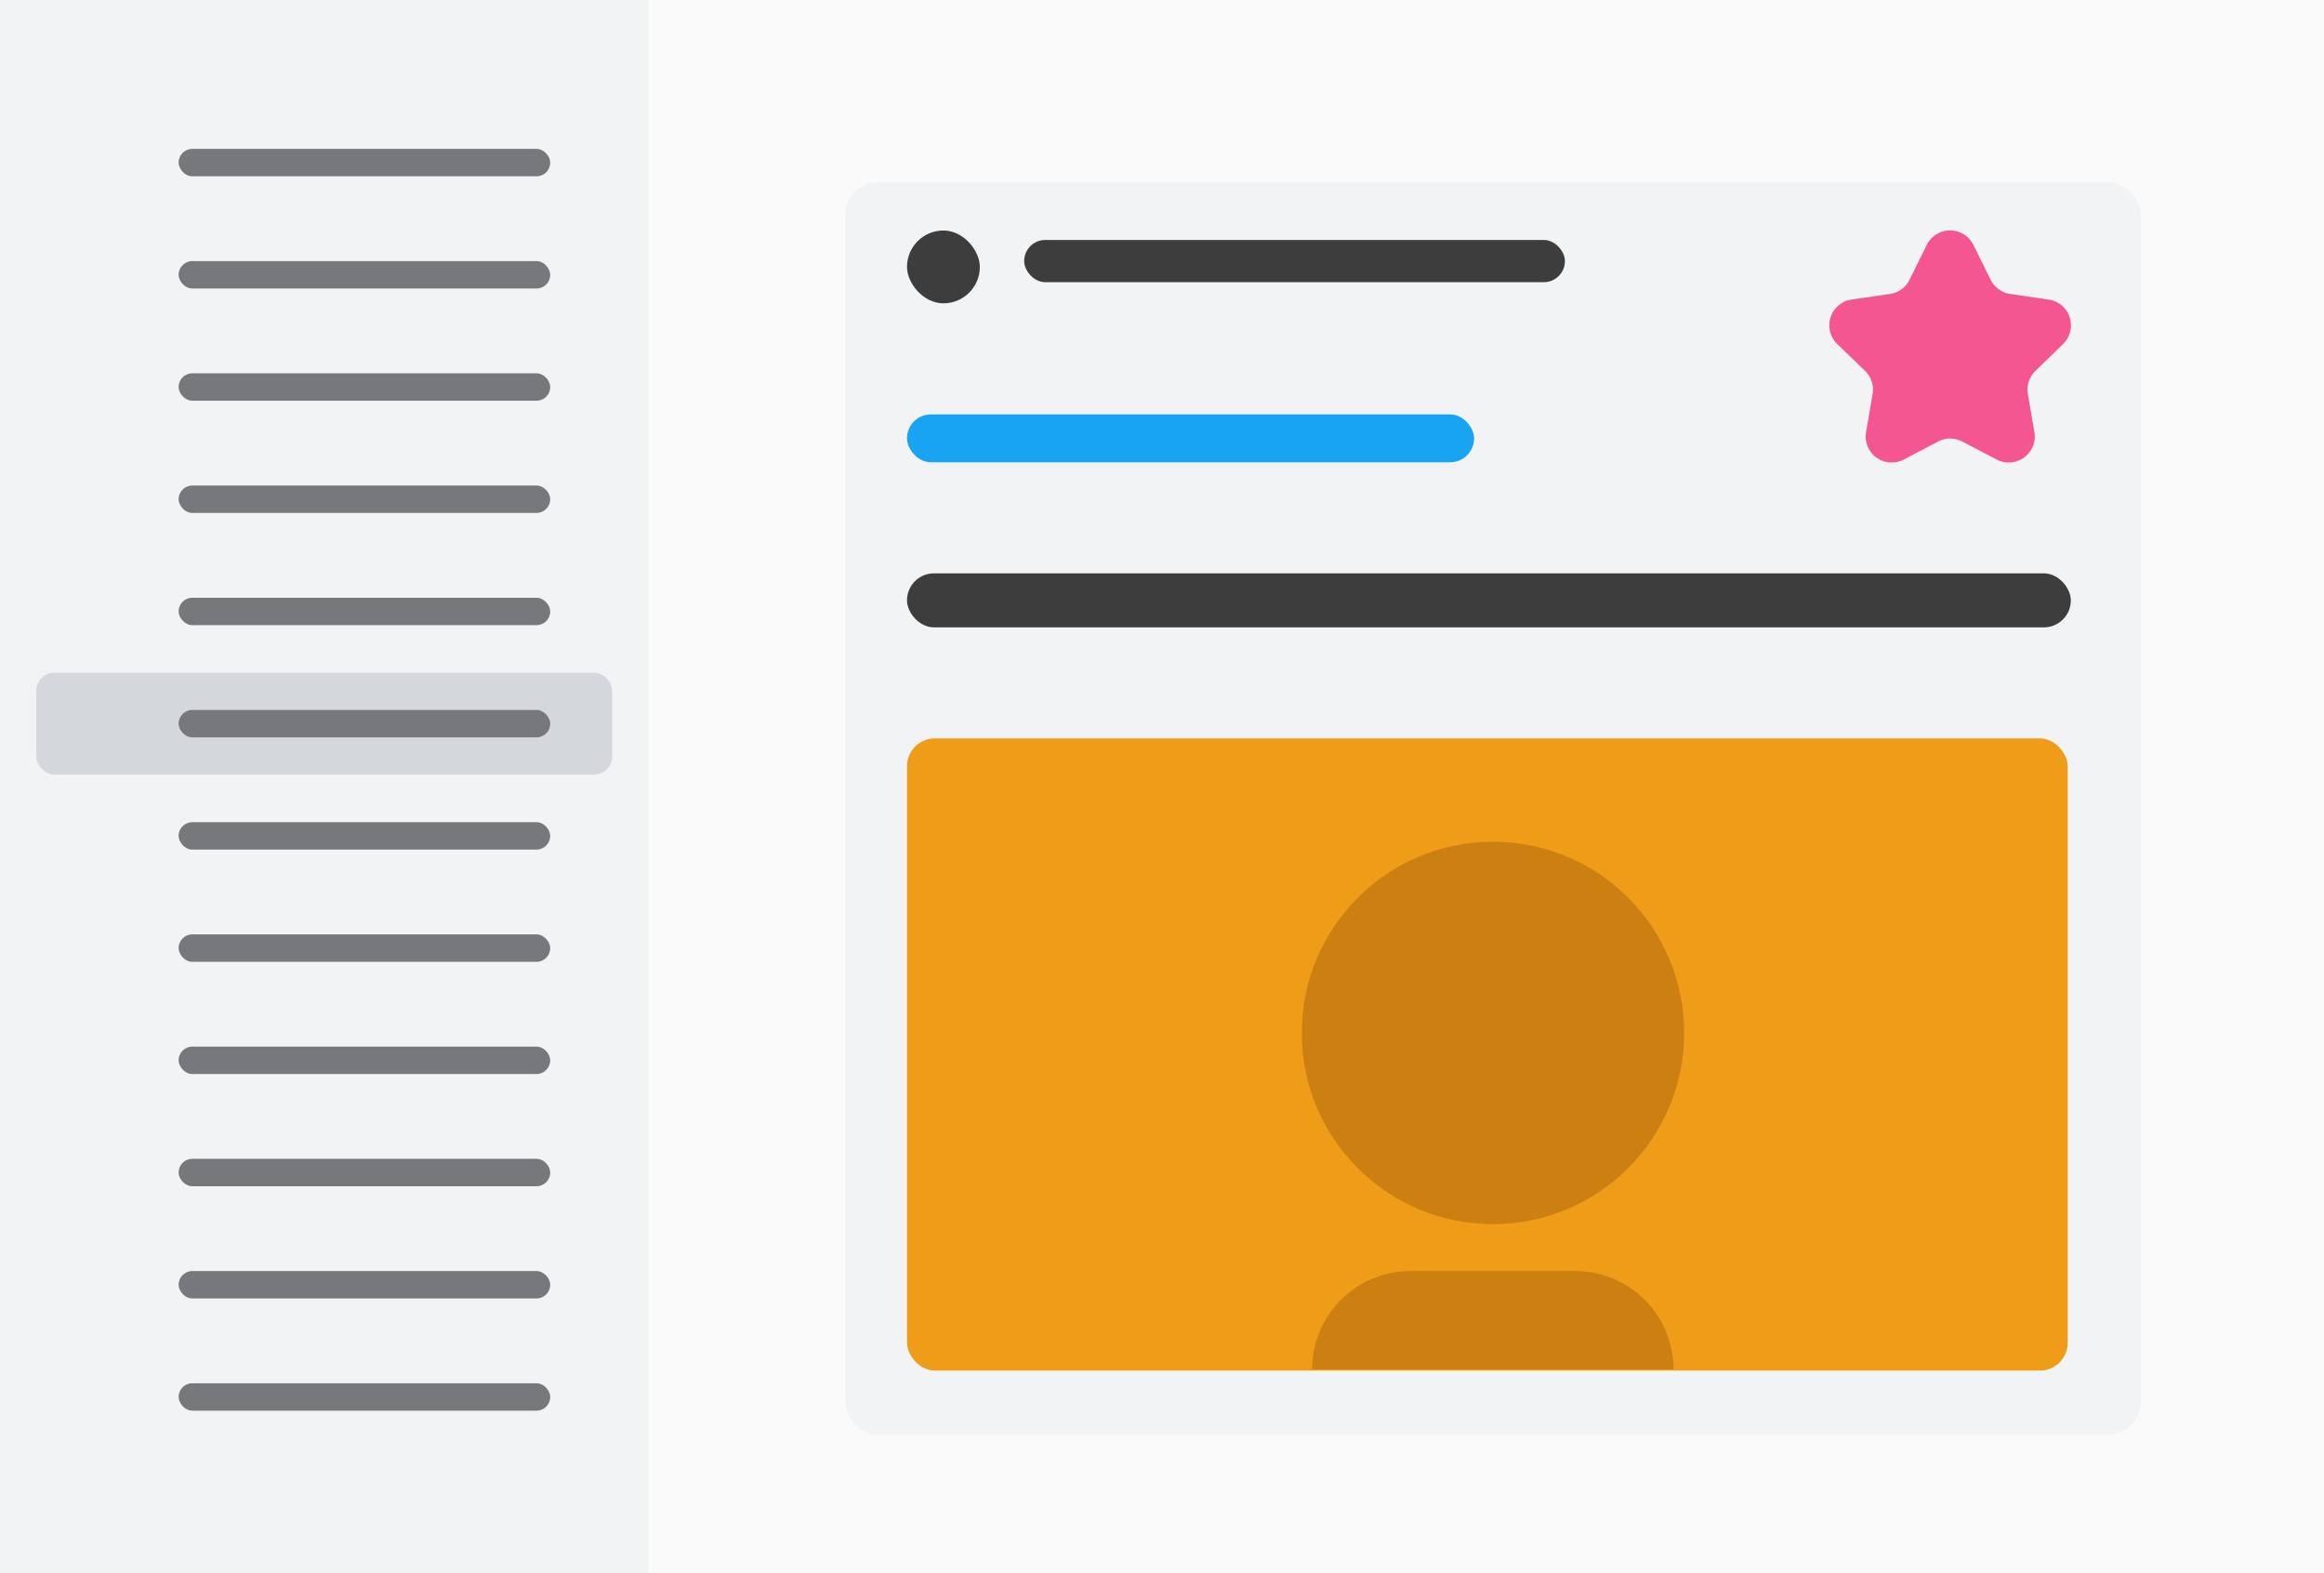 <svg xmlns="http://www.w3.org/2000/svg" viewBox="0 0 567.29 384"><rect x="0" y="0" width="567.29" height="384" fill="#333333" stroke="none"/><defs><style>.cls-1{fill:#fafafa;}.cls-2{fill:#f2f3f5;}.cls-3{fill:#76787b;}.cls-4{fill:#d4d7dc;}.cls-5{fill:#3d3d3d;}.cls-6{fill:#f45692;}.cls-7{fill:#18a4f2;}.cls-8{fill:#ef9d18;}.cls-9{fill:#cc8012;}</style></defs><g id="Layer_2" data-name="Layer 2"><g id="Layer_1-2" data-name="Layer 1"><rect class="cls-1" x="142" width="425.29" height="384"/><rect class="cls-2" width="158.29" height="384"/><rect class="cls-3" x="43.6" y="36.34" width="90.71" height="6.69" rx="3.34"/><rect class="cls-3" x="43.6" y="63.73" width="90.71" height="6.69" rx="3.34"/><rect class="cls-3" x="43.6" y="91.12" width="90.71" height="6.69" rx="3.34"/><rect class="cls-3" x="43.6" y="118.51" width="90.71" height="6.69" rx="3.34"/><rect class="cls-3" x="43.6" y="145.9" width="90.71" height="6.69" rx="3.34"/><rect class="cls-4" x="8.86" y="164.2" width="140.57" height="24.86" rx="4.4"/><rect class="cls-3" x="43.6" y="173.29" width="90.71" height="6.69" rx="3.34"/><rect class="cls-3" x="43.6" y="200.68" width="90.71" height="6.69" rx="3.34"/><rect class="cls-3" x="43.6" y="228.07" width="90.71" height="6.69" rx="3.34"/><rect class="cls-3" x="43.6" y="255.46" width="90.71" height="6.69" rx="3.34"/><rect class="cls-3" x="43.6" y="282.85" width="90.71" height="6.69" rx="3.34"/><rect class="cls-3" x="43.6" y="310.24" width="90.71" height="6.69" rx="3.34"/><rect class="cls-3" x="43.6" y="337.63" width="90.71" height="6.69" rx="3.34"/><rect class="cls-2" x="206.29" y="44.45" width="316.29" height="305.77" rx="8.03"/><rect class="cls-5" x="221.4" y="56.26" width="17.78" height="17.78" rx="8.89"/><rect class="cls-5" x="250" y="58.57" width="132" height="10.31" rx="5.16"/><path class="cls-6" d="M481.73,59.81l4.18,8.46a6.36,6.36,0,0,0,4.79,3.48L500,73.11A6.35,6.35,0,0,1,503.56,84l-6.76,6.59A6.35,6.35,0,0,0,495,96.16l1.6,9.31a6.35,6.35,0,0,1-9.22,6.69L479,107.77a6.37,6.37,0,0,0-5.91,0l-8.36,4.39a6.35,6.35,0,0,1-9.22-6.69l1.6-9.31a6.35,6.35,0,0,0-1.83-5.62L448.51,84A6.35,6.35,0,0,1,452,73.11l9.35-1.36a6.35,6.35,0,0,0,4.78-3.48l4.18-8.46A6.35,6.35,0,0,1,481.73,59.81Z"/><rect class="cls-7" x="221.4" y="101.15" width="138.43" height="11.68" rx="5.84"/><rect class="cls-5" x="221.4" y="139.94" width="284.09" height="13.19" rx="6.59"/><rect class="cls-8" x="221.4" y="180.23" width="283.33" height="154.31" rx="6.8"/><circle class="cls-9" cx="364.43" cy="252.12" r="46.67"/><path class="cls-9" d="M344.33,310.24h40.19a24,24,0,0,1,24,24v0a0,0,0,0,1,0,0H320.29a0,0,0,0,1,0,0v0A24,24,0,0,1,344.33,310.24Z"/></g></g></svg>